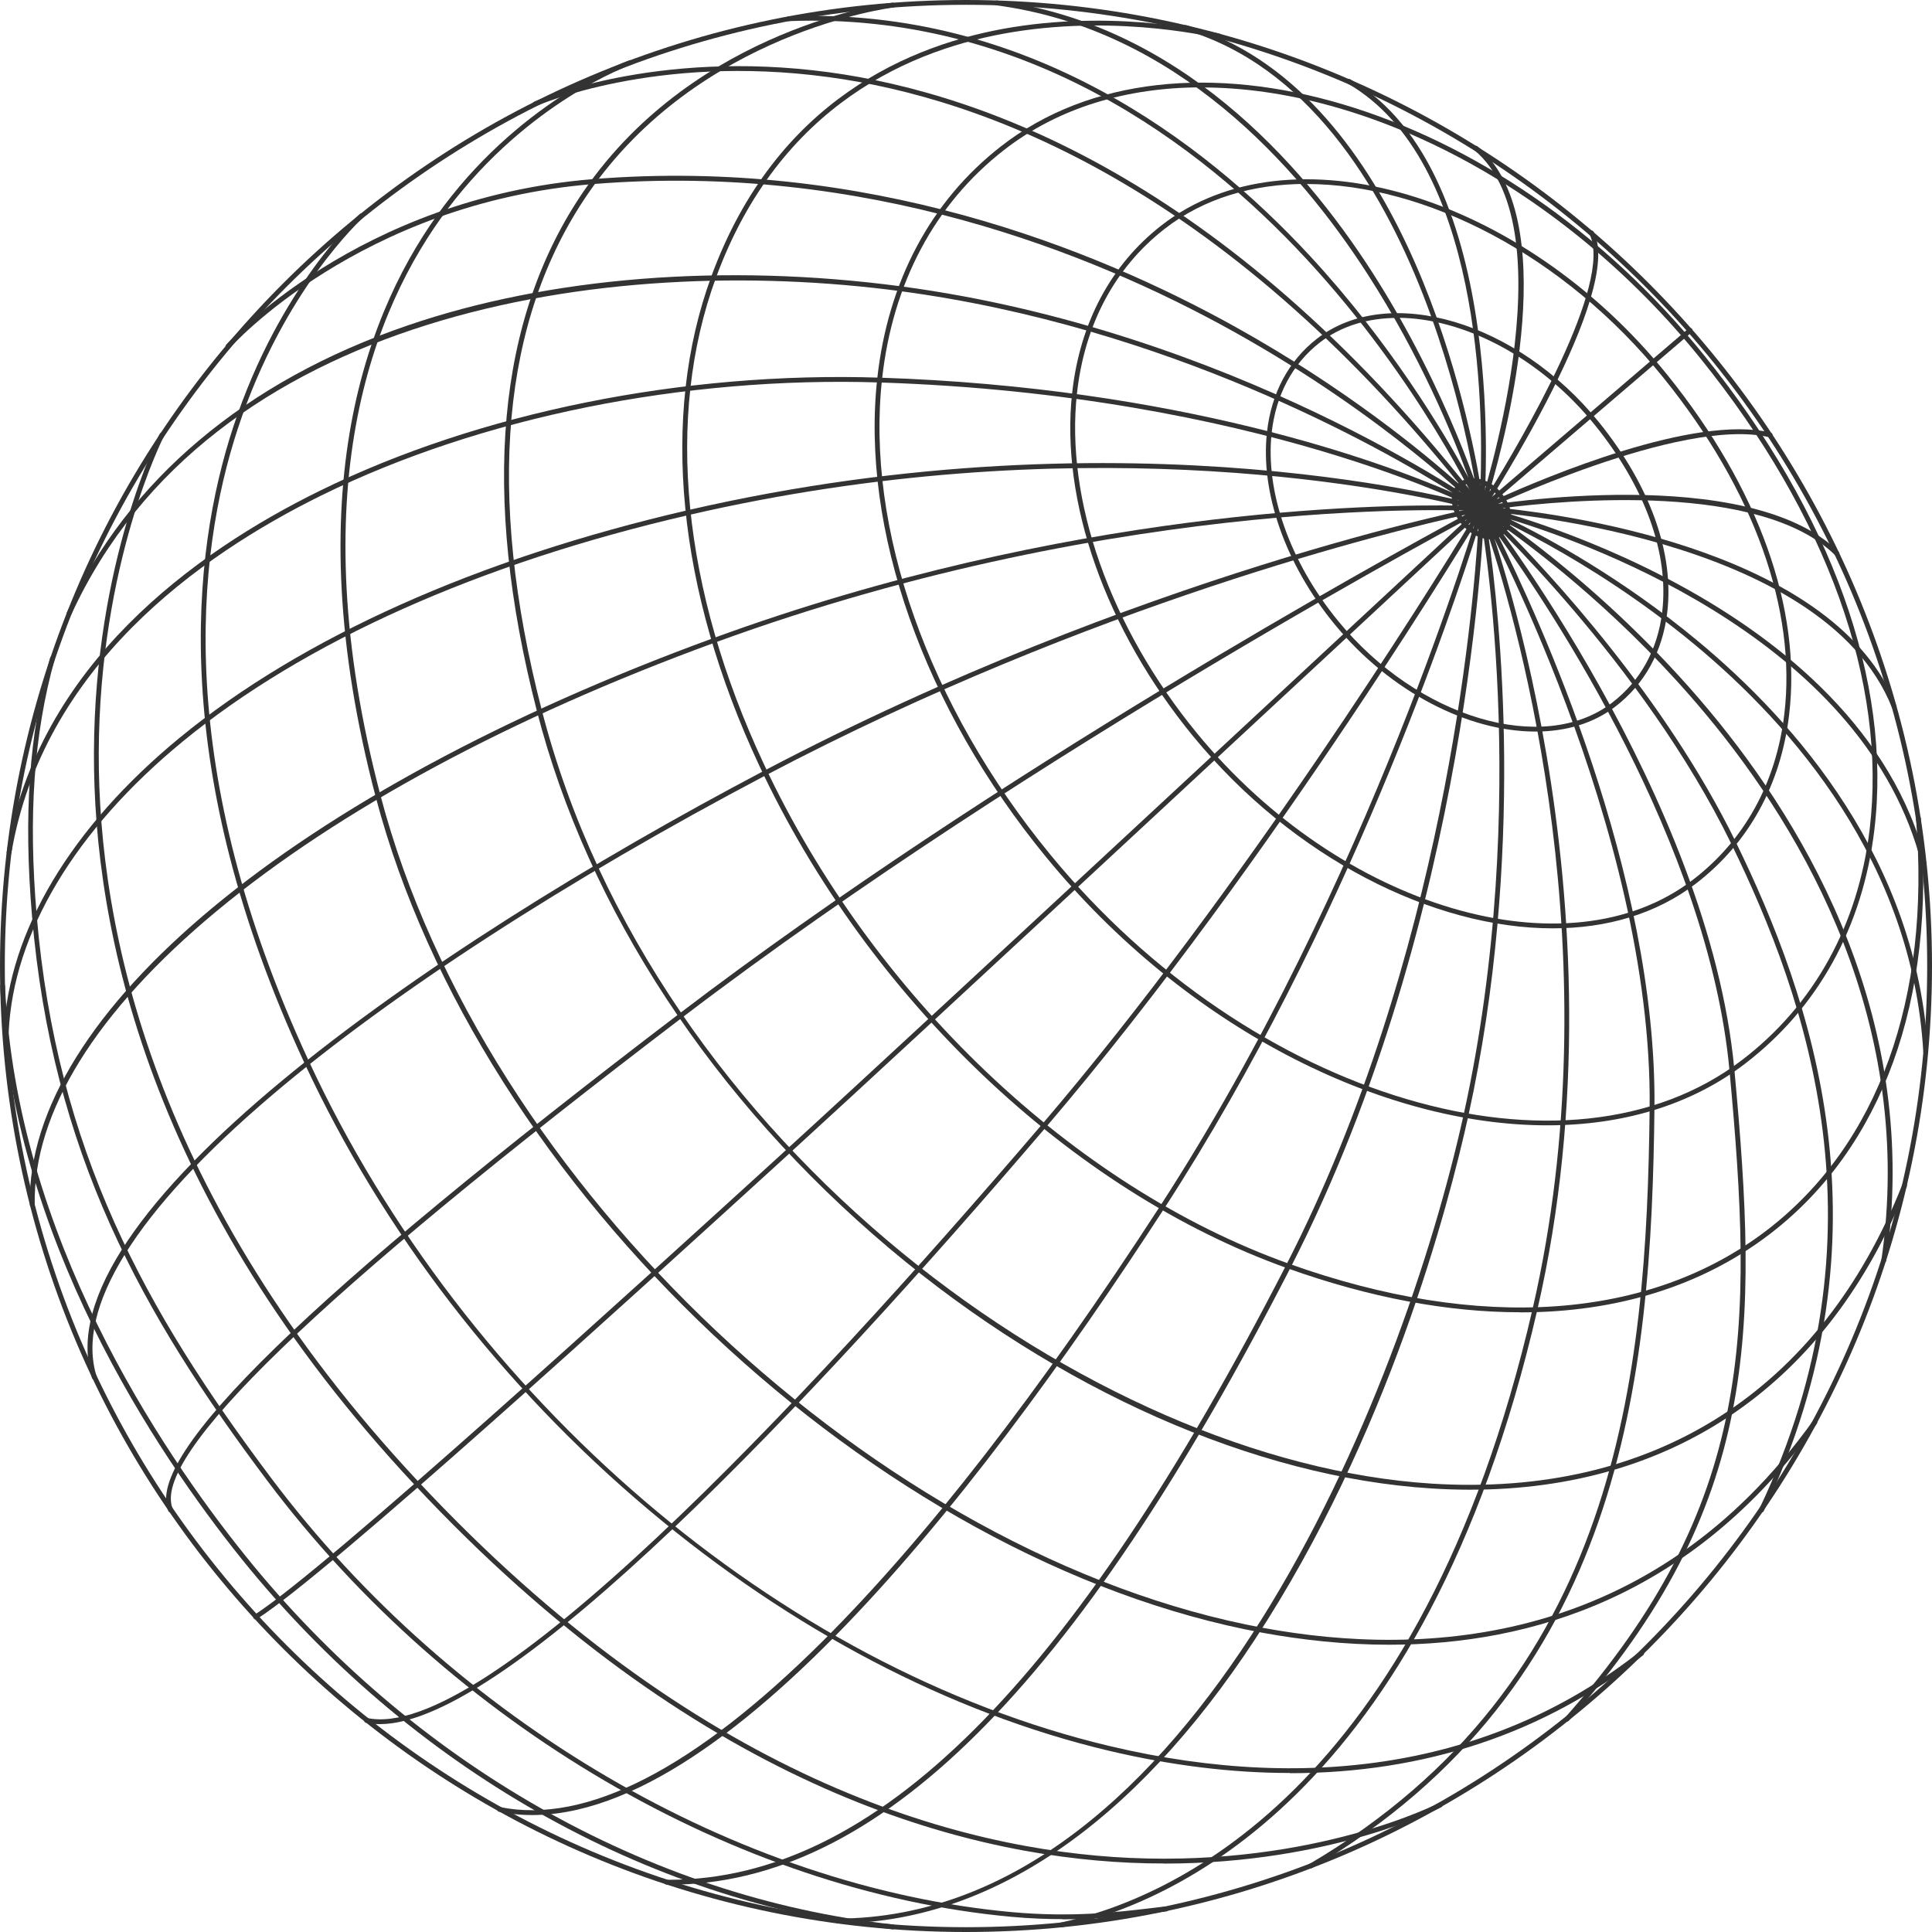 <?xml version="1.0" encoding="UTF-8"?>
<svg id="Layer_2" data-name="Layer 2" xmlns="http://www.w3.org/2000/svg" viewBox="0 0 184.68 184.68">
  <defs>
    <style>
      .cls-1 {
        fill: #333;
        stroke-width: 0px;
      }
    </style>
  </defs>
  <g id="Layer_1-2" data-name="Layer 1">
    <g>
      <path class="cls-1" d="M92.34,184.68C41.42,184.68,0,143.26,0,92.34S41.42,0,92.34,0s92.34,41.42,92.34,92.34-41.42,92.34-92.34,92.34ZM92.34.46C41.68.46.46,41.68.46,92.34s41.22,91.88,91.88,91.88,91.88-41.22,91.88-91.88S143,.46,92.34.46Z"/>
      <path class="cls-1" d="M101.57,183.45c-1.5,0-3.12-.06-4.87-.22-26.36-2.42-53.6-18.36-71.09-41.61-12.15-16.15-20.63-31.53-22.55-54.05-.82-9.64-.27-17.49,1.73-24.69.03-.12.16-.19.28-.16.12.03.2.16.16.29-1.99,7.15-2.54,14.94-1.72,24.53,1.91,22.41,10.36,37.72,22.46,53.81,17.41,23.15,44.53,39.03,70.76,41.43,5.71.52,10.1,0,13.3-.38.5-.06.97-.12,1.42-.16.13-.01.24.08.26.21.01.13-.08.24-.21.26-.44.05-.91.1-1.41.16-2.25.27-5.07.6-8.53.6Z"/>
      <path class="cls-1" d="M85.35,184.42s-.02,0-.03,0c-23.53-2.59-46.21-15.5-62.23-35.41C14.94,138.86,1.08,118.25.02,94.26c0-.13.09-.24.22-.24.12-.01.24.09.24.22,1.06,23.86,14.85,44.37,22.98,54.48,15.94,19.82,38.51,32.66,61.91,35.24.13.01.22.13.2.26-.01.12-.11.21-.23.21Z"/>
      <path class="cls-1" d="M111.28,178.13c-1.06,0-2.14-.02-3.24-.07-16.5-.73-41.75-7.6-68.42-36.14-25.43-27.22-30.7-53.08-30.64-69.97.06-18.32,6.23-30.36,6.29-30.48.06-.11.2-.16.31-.1.11.06.16.2.1.31-.06.12-6.18,12.08-6.24,30.29-.05,16.81,5.2,42.53,30.52,69.63,26.55,28.43,51.69,35.27,68.1,36,17.77.79,29.39-5.2,29.51-5.26.11-.06.25-.02.31.1.06.11.02.25-.1.31-.11.06-10.45,5.39-26.5,5.39Z"/>
      <path class="cls-1" d="M123.31,169.48c-5.54,0-11.33-.71-17.33-2.13-15.15-3.6-30.35-11.56-43.97-23.02-14.04-11.82-25.43-26.59-32.92-42.74-12.96-27.93-10.84-48.49-6.78-60.82,4.41-13.38,11.99-20.24,12.07-20.3.1-.09.24-.08.33.02.09.1.08.24-.02.33-.08.07-7.58,6.86-11.95,20.13-4.03,12.25-6.12,32.68,6.77,60.46,14.99,32.3,45.05,58.01,76.58,65.5,19.75,4.69,37.28,1.56,50.69-9.06.1-.08.25-.06.33.04.08.1.06.25-.04.33-9.45,7.48-20.92,11.28-33.76,11.28Z"/>
      <path class="cls-1" d="M132.8,157.22c-4.27,0-8.36-.46-12.09-1.14-36.93-6.79-74.96-42.61-84.78-79.84-7.74-29.35-.74-46.94,6.49-56.54,7.84-10.4,17.66-13.9,17.76-13.94.12-.04.25.02.29.14.04.12-.02.25-.14.29-.1.03-9.8,3.5-17.55,13.8-7.16,9.51-14.08,26.96-6.39,56.12,9.77,37.07,47.64,72.74,84.41,79.51,15.45,2.84,37.09,1.71,52.5-19.8.07-.1.22-.13.32-.05.1.07.13.22.05.32-11.83,16.51-27.3,21.13-40.88,21.13Z"/>
      <path class="cls-1" d="M140.5,142.4c-1.21,0-2.43-.04-3.68-.12-16.86-1.06-35.72-9.41-51.76-22.91-16.88-14.21-28.87-32.47-33.74-51.41-5.36-20.82-3.85-37.54,4.48-49.69C66.55,2.62,85.14.28,85.33.26c.13-.01.24.08.26.2.01.13-.08.24-.2.26-.18.02-18.58,2.34-29.2,17.82-8.25,12.03-9.74,28.62-4.41,49.31,10.74,41.73,52.67,71.93,85.08,73.97,21.17,1.33,37.14-8.82,44.98-28.58.05-.12.18-.18.3-.13.12.05.18.18.13.3-7.45,18.8-22.2,28.99-41.76,28.99Z"/>
      <path class="cls-1" d="M145.31,125.44c-6.88,0-14.37-1.39-22.23-4.2-20.73-7.4-40.07-25.8-50.48-48.01-7.88-16.8-9.51-33.43-4.6-46.82,6.17-16.83,19.07-22.24,28.8-23.81,10.53-1.7,19.73.61,19.82.63.12.03.2.16.17.28s-.16.2-.28.17c-.09-.02-9.21-2.31-19.65-.62-9.61,1.55-22.34,6.89-28.43,23.51-4.86,13.28-3.23,29.78,4.59,46.47,10.36,22.11,29.6,40.41,50.22,47.77,18.26,6.52,34.49,5.37,45.69-3.24,10.59-8.14,15.64-22.11,14.22-39.33-.01-.13.08-.24.21-.25.13-.01.24.08.25.21,1.44,17.39-3.67,31.5-14.4,39.74-6.5,4.99-14.65,7.51-23.9,7.51Z"/>
      <path class="cls-1" d="M147.91,107.57c-15.84,0-34.53-9.34-47.88-25.6-11.73-14.28-17.77-31.41-16.17-45.82,1.03-9.28,5.12-16.94,11.82-22.16,17.01-13.26,47.8-4.1,67.23,19.99,12.18,15.1,17.96,31.21,16.26,45.35-1.11,9.28-5.39,17.01-12.36,22.35-5.23,4-11.78,5.89-18.9,5.89ZM114.87,8.35c-7.13,0-13.68,1.93-18.91,6-6.6,5.14-10.63,12.7-11.64,21.85-1.59,14.29,4.42,31.29,16.07,45.48,19.2,23.39,49.49,32.38,66.14,19.64,6.88-5.26,11.09-12.88,12.19-22.04,1.68-14.02-4.06-30-16.16-45-13.29-16.47-31.89-25.92-47.68-25.92Z"/>
      <path class="cls-1" d="M148.43,88.74c-11.38,0-24.79-6.69-34.36-18.34-8.4-10.23-12.73-22.52-11.58-32.86.74-6.69,3.7-12.23,8.54-16,12.25-9.55,34.39-3.01,48.34,14.28,8.73,10.82,12.87,22.37,11.65,32.53-.8,6.7-3.89,12.27-8.93,16.13-3.78,2.89-8.51,4.26-13.66,4.26ZM124.89,17.58c-5.12,0-9.83,1.38-13.58,4.31-4.74,3.7-7.63,9.12-8.36,15.69-1.14,10.22,3.16,22.38,11.48,32.52,13.74,16.73,35.44,23.15,47.38,14.01,4.94-3.78,7.96-9.25,8.75-15.82,1.2-10.03-2.9-21.46-11.55-32.18-9.5-11.77-22.81-18.52-34.11-18.52Z"/>
      <path class="cls-1" d="M146.77,69.93c-6.36,0-13.84-3.74-19.19-10.25-4.7-5.72-7.12-12.59-6.47-18.36.41-3.73,2.06-6.82,4.76-8.93,6.84-5.33,19.19-1.67,26.99,7.99h0c4.88,6.05,7.19,12.5,6.51,18.18-.45,3.74-2.17,6.85-4.98,9-2.11,1.61-4.74,2.37-7.61,2.37ZM133.6,30.39c-2.81,0-5.39.76-7.45,2.36-2.6,2.03-4.19,5-4.59,8.61-.63,5.66,1.75,12.39,6.37,18.02,7.61,9.26,19.59,12.84,26.16,7.8,2.71-2.07,4.37-5.08,4.8-8.69.66-5.55-1.61-11.88-6.41-17.83-5.27-6.53-12.64-10.28-18.89-10.28Z"/>
      <path class="cls-1" d="M142.47,51.55c-.08,0-.16,0-.24-.01-.9-.08-1.84-.62-2.52-1.44-.69-.84-1.03-1.85-.91-2.71.08-.56.35-1.02.77-1.32,1.1-.76,2.88-.28,3.97,1.08,1.18,1.46,1.23,3.07.13,3.99-.32.27-.73.4-1.21.4ZM140.8,46.17c-.35,0-.68.09-.95.28-.32.22-.52.57-.58,1-.1.73.2,1.61.81,2.35.59.72,1.42,1.2,2.2,1.27.45.04.83-.06,1.11-.29.91-.76.84-2.08-.19-3.35h0c-.65-.8-1.58-1.26-2.39-1.26Z"/>
      <path class="cls-1" d="M16.3,144.57c-.09,0-.18-.05-.21-.14-2.26-5.32,13.26-20.43,48.85-47.54,30.41-23.16,67.48-43.55,75.15-47.69-6.93,1.53-35.63,8.47-66.83,24.88-19.06,10.03-35.84,20.9-47.26,30.61-13.02,11.07-18.81,20.38-16.76,26.9.04.12-.03.25-.15.29-.12.04-.25-.03-.29-.15-4.83-15.37,31.59-40.88,64.25-58.06,35.74-18.8,68.21-25.2,68.54-25.26.11-.02.22.04.26.15.04.11,0,.23-.11.28-.42.22-42.62,22.59-76.52,48.42-34.91,26.59-50.84,41.97-48.7,46.99.05.12,0,.25-.12.3-.03.01-.06.02-.09.02Z"/>
      <path class="cls-1" d="M36.3,164.81c-.47,0-.91-.04-1.32-.13-.13-.03-.2-.15-.18-.28.03-.13.15-.2.28-.18,11.16,2.43,41.26-29.54,64.55-56.77,19.22-22.49,36.91-50.9,40.95-57.52-8.03,7.47-53.31,49.56-64.96,60.18l-1.08.99c-13.99,12.75-43.1,39.27-49.98,43.66-.11.07-.25.04-.32-.07-.07-.11-.04-.25.07-.32,6.85-4.37,37.03-31.87,49.92-43.61l1.08-.99c12.74-11.61,65.64-60.81,66.18-61.31.08-.08.21-.08.3-.01.09.07.11.2.05.3-.2.33-20.03,33.47-41.86,59-22.51,26.33-51.41,57.06-63.67,57.06Z"/>
      <path class="cls-1" d="M63.92,180.15c-.07,0-.13,0-.2,0-.13,0-.23-.1-.23-.23,0-.13.08-.23.23-.23.07,0,.13,0,.2,0,19.71,0,38.47-18.68,59.03-58.77,15.05-29.35,17.88-62.35,18.36-70.43-2.37,7.59-12.48,37.99-30.03,65.04-18.45,28.44-44.45,61.54-63.57,57.66-.13-.03-.21-.15-.18-.27.03-.12.15-.2.27-.18,8.22,1.67,18.59-3.67,30.84-15.86,9.87-9.83,20.72-23.82,32.26-41.6,20.09-30.97,30.41-66.35,30.52-66.71.03-.11.14-.18.26-.16.12.02.2.12.2.24-.01.38-1.24,38.82-18.5,72.49-20.65,40.26-39.54,59.02-59.44,59.02Z"/>
      <path class="cls-1" d="M101.48,184.23c-.11,0-.2-.07-.23-.18-.03-.13.05-.25.18-.28,9.98-2.14,34.35-12.14,45.07-58.65,7.7-33.39-1.3-65.05-4.23-73.95,1.09,7.55,3.58,30.54-1.91,55.48-1.89,8.58-7.65,30.62-20.38,50.03-11.62,17.72-25.42,27.12-39.92,27.18-.13-.02-.23-.1-.23-.23s.1-.23.23-.23c33.99-.14,54.01-50.33,59.85-76.85,6.66-30.24,1.55-57.61,1.49-57.88-.02-.12.05-.23.16-.27.12-.03.24.03.28.14.14.37,14.18,37.33,5.11,76.68-10.78,46.77-35.36,56.84-45.42,59-.02,0-.03,0-.05,0Z"/>
      <path class="cls-1" d="M125.3,178.6c-.08,0-.16-.04-.2-.11-.06-.11-.03-.25.08-.32,29.46-17.34,32.23-46.4,32.51-72.28.29-26.74-16.1-56.85-16.27-57.15-.06-.11-.03-.24.07-.3.1-.07.24-.04.31.05.22.27,21.57,27.73,23.99,53.77,2.32,25.02,2.41,41.69-15.83,62.23-.09.1-.23.1-.33.02-.1-.09-.1-.23-.02-.33,18.11-20.4,18.02-36.99,15.71-61.88-2-21.55-17.05-44.1-22.18-51.23,3.93,7.86,15.25,32.5,15.01,54.82-.28,26.01-3.07,55.22-32.74,72.68-.04.02-.08.03-.12.03Z"/>
      <path class="cls-1" d="M168.38,144.57s-.07,0-.1-.02c-.12-.05-.16-.19-.11-.31,12.55-26.3,4.5-48.85-2.65-63.53-8.48-17.41-23.9-31.77-24.05-31.91-.09-.08-.1-.22-.03-.31.07-.1.21-.12.31-.06.11.07,11.36,7.17,21.67,19.54,9.53,11.43,20.19,29.82,16.88,52.55-.02.13-.14.21-.26.2-.13-.02-.21-.14-.2-.26,3.28-22.55-7.31-40.82-16.77-52.17-7.57-9.09-15.65-15.31-19.41-17.98,4.4,4.43,15.52,16.36,22.28,30.21,7.19,14.76,15.29,37.45,2.65,63.93-.04.08-.12.13-.21.13Z"/>
      <path class="cls-1" d="M184.08,100.82c-.12,0-.22-.1-.23-.22-1.04-18.12-12.49-31.23-21.91-39.03-10.21-8.46-20.31-12.69-20.41-12.73-.11-.05-.17-.17-.13-.28.04-.12.16-.18.27-.15.36.08,36.1,8.73,42.48,34.14.03.12-.04.25-.17.28-.12.03-.25-.04-.28-.17-5.27-20.99-30.89-30.44-39.39-33.03,3.69,1.81,10.78,5.67,17.92,11.59,9.49,7.86,21.02,21.07,22.07,39.36,0,.13-.09.24-.22.24,0,0,0,0-.01,0Z"/>
      <path class="cls-1" d="M181.08,67.81c-.09,0-.18-.06-.22-.15-6.62-16.71-38.92-18.78-39.25-18.8-.12,0-.21-.1-.22-.22,0-.12.08-.22.19-.24,1.04-.18,25.51-4.2,34.18,4.35.09.09.09.24,0,.33-.09.09-.24.09-.33,0-7.09-7-25.69-5.29-31.8-4.51,7.24.76,31.9,4.39,37.65,18.91.05.12-.01.25-.13.3-.03.01-.06.02-.09.02Z"/>
      <path class="cls-1" d="M141.63,48.86c-.08,0-.15-.04-.19-.1-.06-.1-.04-.23.04-.3l19.93-17.06c.1-.08.24-.07.33.03.08.1.07.24-.03.33l-18.65,15.96c4.71-2.13,18.93-8.12,26.2-6.37.12.03.2.15.17.28-.03.12-.15.2-.28.17-8.45-2.03-27.23,6.95-27.42,7.04-.03.02-.07.02-.1.02Z"/>
      <path class="cls-1" d="M141.63,48.86s-.07,0-.1-.02c-.1-.05-.16-.17-.12-.28.09-.26,8.66-26.58-.48-34.21-.1-.08-.11-.23-.03-.33.08-.1.23-.11.33-.03,8.11,6.78,2.93,26.98,1.15,33.02,2.98-4.83,11.92-20.01,9.55-24.64-.06-.11-.01-.25.1-.31.11-.06.25-.01.31.1,2.94,5.74-9.96,25.74-10.51,26.59-.04.07-.12.11-.19.11Z"/>
      <path class="cls-1" d="M141.63,48.86c-.12,0-.22-.09-.23-.2-.05-.39-4.88-38.94-28.15-45.81-.12-.04-.19-.16-.16-.29.04-.12.16-.19.29-.16,20.27,5.98,26.71,35.58,28.14,43.97.27-7.39.1-31.02-12.7-38.39-.11-.06-.15-.21-.09-.32.06-.11.21-.15.32-.09,15.42,8.89,12.84,40.74,12.81,41.06-.01.12-.11.21-.23.21h0Z"/>
      <path class="cls-1" d="M141.63,48.86c-.09,0-.17-.05-.21-.14-.06-.12-5.68-12.26-16.59-24.02C114.77,13.86,98.03,1.13,75.41,2.02c-.11.01-.24-.09-.24-.22,0-.13.09-.24.22-.24,22.79-.9,39.65,11.93,49.78,22.85,7.76,8.37,12.86,16.93,15.2,21.25-1.49-4.06-4.61-11.65-9.62-19.42C124.01,15.76,112.38,2.79,95.25.51c-.13-.02-.22-.13-.2-.26.02-.13.13-.22.26-.2,17.31,2.3,29.04,15.38,35.84,25.94,7.35,11.43,10.67,22.46,10.7,22.57.03.12-.03.24-.14.28-.03.01-.05.01-.08.01Z"/>
      <path class="cls-1" d="M141.63,48.86c-.06,0-.12-.02-.16-.07-.09-.09-8.83-8.9-23.58-17.11-13.61-7.57-35.25-16.17-61.13-14.09-22.36,1.8-34.66,15.53-34.79,15.67-.08.1-.23.11-.33.02-.1-.08-.11-.23-.02-.33.12-.14,12.55-14.02,35.1-15.83,25.99-2.09,47.74,6.54,61.41,14.15,10.47,5.83,17.93,11.97,21.43,15.09C116.62,17.86,94.17,9.4,79.2,7.37c-16.64-2.26-27.85,2.73-27.96,2.78-.12.05-.25,0-.31-.11-.05-.12,0-.25.12-.31.11-.05,11.44-5.09,28.21-2.82,15.46,2.1,38.87,11.01,62.55,41.58.07.1.06.24-.03.32-.04.04-.1.06-.15.06Z"/>
      <path class="cls-1" d="M.87,81.71s-.03,0-.04,0c-.13-.02-.21-.14-.19-.27,3.04-17.87,17.95-28.64,29.92-34.52,15.23-7.49,34.74-11.43,53.53-10.82,28.62.93,47.84,8,54.78,11-7-4.39-27.26-15.87-52.81-19.27-28.25-3.76-65.96,2.07-79.24,30.9-.05.12-.19.17-.31.11-.12-.05-.17-.19-.11-.31,5.82-12.63,17.07-22.11,32.53-27.41,13.6-4.66,30.36-5.99,47.19-3.75,31.78,4.23,55.41,20.92,55.65,21.08.1.07.13.21.06.31-.06.1-.2.14-.31.08-.21-.11-21.29-11.11-57.45-12.28-18.71-.6-38.14,3.32-53.31,10.78-11.87,5.84-26.66,16.51-29.67,34.19-.02.11-.12.19-.23.19Z"/>
      <path class="cls-1" d="M3.08,115.39c-.13,0-.23-.1-.23-.23-.32-18.28,25.32-39.54,65.33-54.16,33.9-12.39,63.34-12.81,71.33-12.67-7.82-1.85-37.19-7.54-73.67.9-20.04,4.63-36.76,12.11-48.35,21.63C7.17,79.33,1.26,89.21.83,98.68c0,.13-.11.23-.24.22-.13,0-.23-.11-.22-.24.44-9.6,6.41-19.6,16.83-28.16,11.65-9.56,28.43-17.08,48.54-21.73,42.67-9.86,75.63-.47,75.96-.37.11.03.18.15.16.26-.02.12-.12.2-.24.19-.33-.02-33.77-1.87-73.27,12.57-19.54,7.14-36.01,16.02-47.65,25.68-11.53,9.57-17.54,19.27-17.38,28.04,0,.13-.1.23-.23.24h0Z"/>
    </g>
  </g>
</svg>